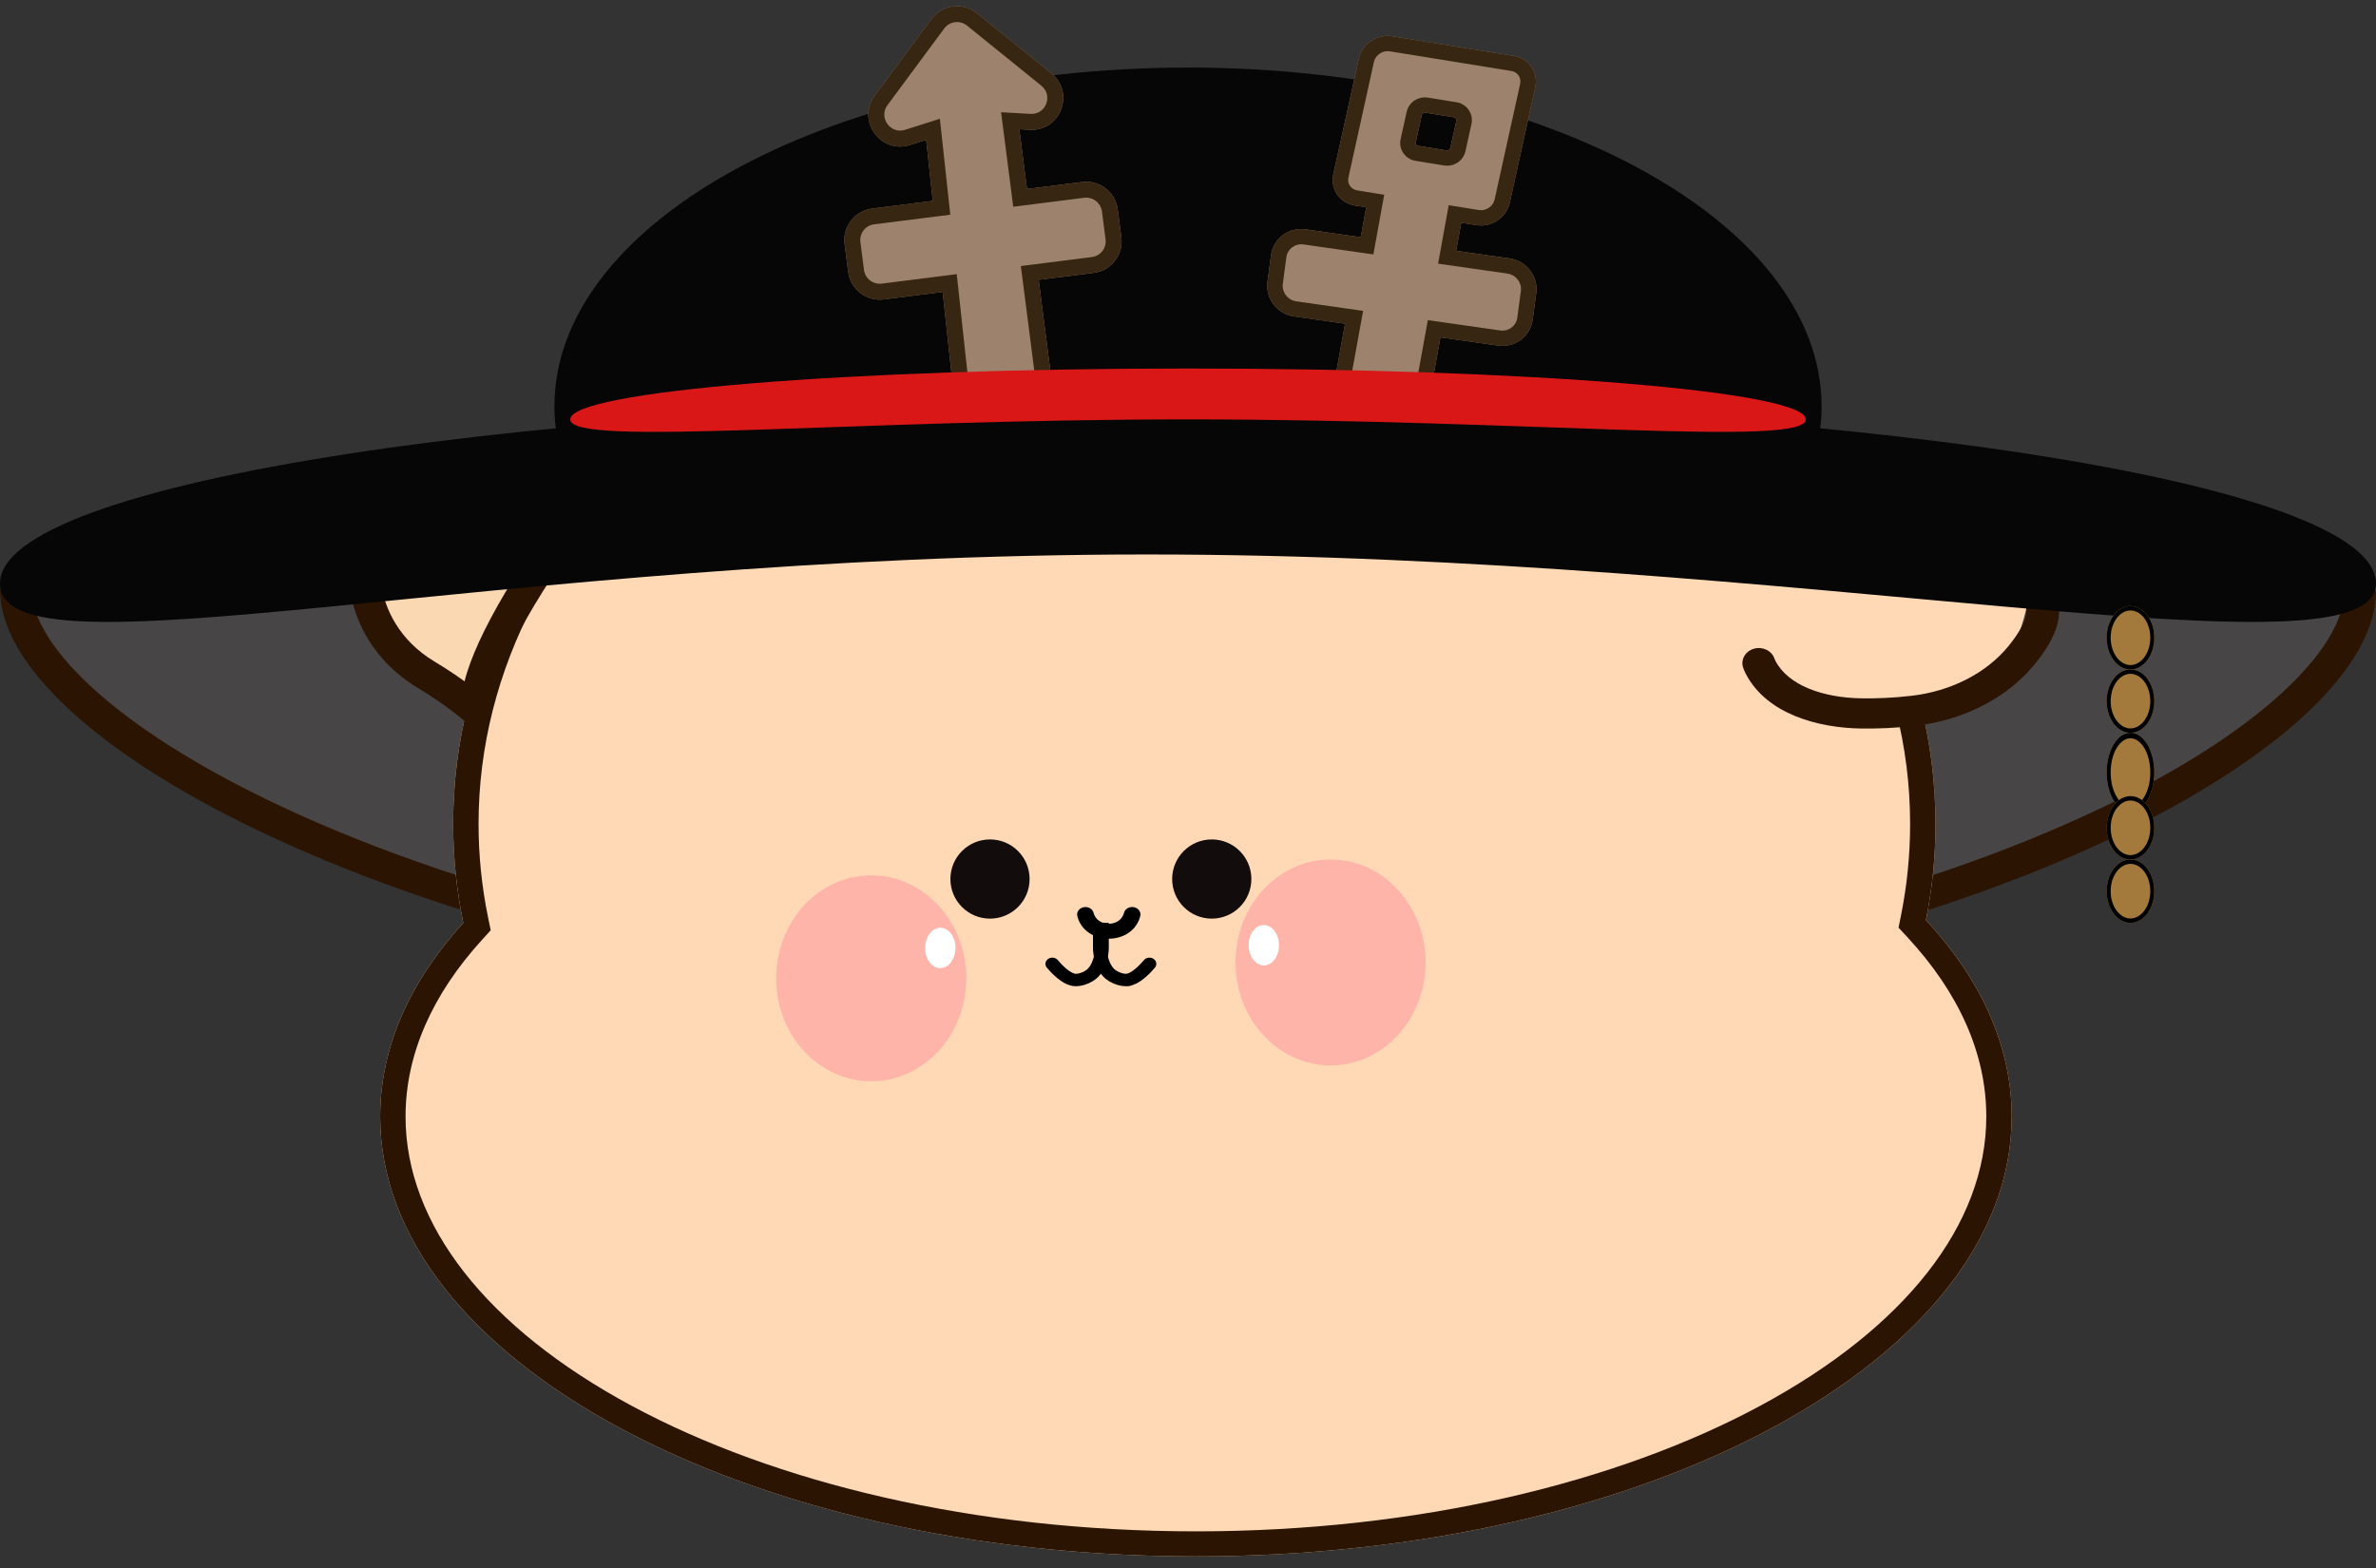 <svg width="150" height="99" viewBox="0 0 150 99" fill="none" xmlns="http://www.w3.org/2000/svg">
<rect x="0" y="0" width="150" height="99" fill="#333333" stroke="none"/>
<g id="Frame 1686557874">
<path id="Ellipse 135" d="M123.953 29.966C135.514 31.311 143.176 33.535 148.975 37.815C148.756 39.965 147.083 42.561 143.769 45.335C140.251 48.279 135.075 51.261 128.518 53.927C115.413 59.257 96.942 63.267 75.602 63.267C54.262 63.267 35.488 59.232 22.078 53.876C15.369 51.196 10.04 48.2 6.409 45.244C2.936 42.416 1.206 39.784 1.017 37.628C1.413 37.274 2.045 36.855 2.964 36.393C4.1 35.821 5.598 35.221 7.455 34.613C11.167 33.398 16.243 32.175 22.579 31.084C35.244 28.905 52.877 27.268 74.579 27.267C78.066 27.408 81.4 27.538 84.587 27.663C101.303 28.314 114.007 28.809 123.953 29.966Z" fill="#474545" stroke="#2B1502" stroke-width="2"/>
<path id="Union" fill-rule="evenodd" clip-rule="evenodd" d="M121.588 58.092C121.985 56.115 122.191 54.086 122.191 52.018C122.191 31.169 101.242 14.267 75.4 14.267C49.558 14.267 28.609 31.169 28.609 52.018C28.609 54.148 28.828 56.237 29.248 58.271C25.887 61.96 24 66.11 24 70.498C24 85.834 47.057 98.267 75.5 98.267C103.943 98.267 127 85.834 127 70.498C127 66.039 125.051 61.826 121.588 58.092Z" fill="#FFD9B5"/>
<path id="Union (Stroke)" fill-rule="evenodd" clip-rule="evenodd" d="M119.858 58.57L120.015 57.785C120.392 55.908 120.588 53.982 120.588 52.018C120.588 32.324 100.672 15.848 75.4 15.848C50.127 15.848 30.212 32.324 30.212 52.018C30.212 54.041 30.42 56.024 30.819 57.955L30.98 58.735L30.44 59.328C27.28 62.797 25.603 66.585 25.603 70.498C25.603 77.318 30.752 83.839 39.853 88.746C48.895 93.621 61.495 96.686 75.5 96.686C89.505 96.686 102.106 93.621 111.147 88.746C120.248 83.839 125.397 77.318 125.397 70.498C125.397 66.523 123.666 62.674 120.405 59.16L119.858 58.57ZM29.248 58.271C28.828 56.237 28.609 54.148 28.609 52.018C28.609 31.169 49.558 14.267 75.4 14.267C101.242 14.267 122.191 31.169 122.191 52.018C122.191 54.086 121.985 56.115 121.588 58.092C125.051 61.826 127 66.039 127 70.498C127 85.834 103.943 98.267 75.5 98.267C47.057 98.267 24 85.834 24 70.498C24 66.11 25.887 61.96 29.248 58.271Z" fill="#2B1502"/>
<path id="Vector 96 (Stroke)" fill-rule="evenodd" clip-rule="evenodd" d="M70 58.267V59.801C70 60.062 69.967 60.323 69.902 60.578C69.781 61.051 69.542 61.628 68.965 61.962C68.685 62.124 68.321 62.267 67.913 62.267C67.674 62.267 67.455 62.193 67.274 62.104C67.09 62.014 66.92 61.895 66.771 61.775C66.474 61.535 66.226 61.257 66.087 61.091C65.943 60.917 65.982 60.672 66.174 60.542C66.366 60.412 66.639 60.447 66.783 60.62C66.905 60.767 67.115 60.999 67.352 61.191C67.47 61.286 67.585 61.364 67.69 61.416C67.798 61.468 67.871 61.483 67.913 61.483C68.097 61.483 68.297 61.416 68.495 61.302C68.775 61.14 68.947 60.823 69.055 60.401C69.105 60.204 69.13 60.003 69.13 59.801V58.267H70Z" fill="black"/>
<path id="Vector 97 (Stroke)" fill-rule="evenodd" clip-rule="evenodd" d="M69.435 58.267C69.195 58.267 69 58.443 69 58.659V59.801C69 60.062 69.033 60.323 69.098 60.578C69.219 61.051 69.458 61.628 70.035 61.962C70.315 62.124 70.679 62.267 71.087 62.267C71.326 62.267 71.333 62.267 71.726 62.104C71.91 62.014 72.08 61.895 72.229 61.775C72.526 61.535 72.774 61.257 72.913 61.091C73.057 60.917 73.018 60.672 72.826 60.542C72.634 60.412 72.361 60.447 72.217 60.62C72.095 60.767 71.885 60.999 71.648 61.191C71.53 61.286 71.415 61.364 71.31 61.416C71.202 61.468 71.129 61.483 71.087 61.483C70.903 61.483 70.703 61.416 70.505 61.302C70.225 61.14 70.053 60.823 69.945 60.401C69.895 60.204 69.87 60.003 69.87 59.801V58.659C69.87 58.443 69.675 58.267 69.435 58.267Z" fill="black"/>
<path id="Vector 95 (Stroke)" fill-rule="evenodd" clip-rule="evenodd" d="M71.614 57.284C71.894 57.353 72.058 57.613 71.981 57.864L71.961 57.928C71.398 59.759 68.476 59.695 68.013 57.842C67.949 57.588 68.128 57.336 68.411 57.279C68.695 57.222 68.976 57.382 69.04 57.636C69.264 58.531 70.674 58.561 70.947 57.677L70.966 57.613C71.043 57.362 71.333 57.215 71.614 57.284Z" fill="black"/>
<path id="Vector 94" d="M39 29.267C38.998 29.268 38.996 29.27 38.995 29.271C38.825 29.41 37.242 31.215 33.856 36.652C30.432 42.15 30.127 44.686 30.649 45.267C30.196 44.959 29.242 44.016 27.071 42.703C24.357 41.062 23.382 38.66 23.104 37.062C22.819 35.421 23.039 33.024 24.774 32.036C26.577 31.011 28.115 31.831 31.56 32.036C34.312 32.2 37.807 30.196 38.995 29.271C38.997 29.27 38.998 29.268 39 29.267Z" fill="#FAD8B2"/>
<path id="Vector 94 (Stroke)" fill-rule="evenodd" clip-rule="evenodd" d="M38.972 30.55C38.976 30.547 38.98 30.543 38.984 30.541L38.711 30.22L38.972 30.55ZM38.966 30.555L38.482 29.958L38.483 29.959L38.966 30.555ZM38.71 30.218L38.984 30.541C38.994 30.532 39 30.528 39 30.528C39.002 30.53 38.925 30.607 38.74 30.829C38.539 31.073 38.244 31.448 37.849 31.984C37.061 33.056 35.883 34.763 34.269 37.34C32.65 39.926 31.801 41.765 31.414 42.988C31.219 43.602 31 44.233 31.089 44.289C31.089 44.402 31.089 44.402 31.089 44.402L29.87 46C29.72 45.898 29.443 45.611 29.276 45.476L29.273 45.473C29.261 45.463 29.248 45.453 29.235 45.443C29.063 45.303 28.863 45.142 28.621 44.955C28.104 44.557 27.386 44.041 26.381 43.437C23.473 41.687 22.416 39.112 22.114 37.386C21.959 36.5 21.937 35.396 22.204 34.352C22.472 33.305 23.06 32.225 24.202 31.579C25.323 30.945 26.366 30.904 27.467 31.012C27.85 31.05 28.268 31.108 28.699 31.169C28.859 31.192 29.02 31.215 29.182 31.237C29.8 31.321 30.483 31.402 31.273 31.449C32.355 31.513 33.677 31.148 34.934 30.602C36.171 30.065 37.218 29.41 37.717 29.024C37.727 29.017 37.737 29.009 37.749 29L38.71 30.218ZM34.891 32.734C34.24 33.691 33.466 34.873 32.561 36.319C30.895 38.979 29.956 40.973 29.501 42.41C29.433 42.622 29.376 42.825 29.328 43.019C28.828 42.657 28.206 42.236 27.431 41.77C25.133 40.388 24.32 38.38 24.088 37.056C23.97 36.377 23.961 35.554 24.147 34.827C24.332 34.104 24.682 33.569 25.205 33.273C25.813 32.929 26.372 32.872 27.267 32.959C27.604 32.992 27.957 33.042 28.37 33.1C28.538 33.124 28.716 33.149 28.906 33.175C29.549 33.263 30.289 33.352 31.152 33.403C32.396 33.477 33.715 33.164 34.891 32.734Z" fill="#2B1502"/>
<path id="Ellipse 102" d="M65 55.5C65 56.881 63.881 58 62.5 58C61.119 58 60 56.881 60 55.5C60 54.119 61.119 53 62.5 53C63.881 53 65 54.119 65 55.5Z" fill="#120C0C"/>
<path id="Ellipse 103" d="M79 55.5C79 56.881 77.881 58 76.5 58C75.119 58 74 56.881 74 55.5C74 54.119 75.119 53 76.5 53C77.881 53 79 54.119 79 55.5Z" fill="#120C0C"/>
<path id="Ellipse 106" d="M49 61.767C49 65.357 51.686 68.267 55 68.267C58.314 68.267 61 65.357 61 61.767C61 58.177 58.314 55.267 55 55.267C51.686 55.267 49 58.177 49 61.767Z" fill="#FEB4A9"/>
<path id="Ellipse 139" d="M90 60.767C90 64.357 87.314 67.267 84 67.267C80.686 67.267 78 64.357 78 60.767C78 57.177 80.686 54.267 84 54.267C87.314 54.267 90 57.177 90 60.767Z" fill="#FEB4A9"/>
<path id="Ellipse 107" d="M59.371 58.575C58.843 58.571 58.41 59.139 58.404 59.844C58.399 60.549 58.823 61.124 59.352 61.128C59.881 61.132 60.314 60.563 60.319 59.858C60.324 59.153 59.9 58.578 59.371 58.575Z" fill="white"/>
<path id="Ellipse 140" d="M79.778 58.404C80.306 58.4 80.739 58.969 80.745 59.674C80.75 60.379 80.326 60.953 79.797 60.957C79.268 60.961 78.835 60.393 78.83 59.688C78.825 58.983 79.249 58.408 79.778 58.404Z" fill="white"/>
<path id="Vector 99" d="M125 43.5C125.933 43.103 129.134 34.43 127.709 34.51L124.08 34.164C124.023 34.159 123.967 34.154 123.91 34.148C118.302 33.592 110.616 40.95 115.626 43.53C117.477 44.483 124.356 43.774 125 43.5Z" fill="#FFD9B5"/>
<path id="Vector 99 (Stroke)" fill-rule="evenodd" clip-rule="evenodd" d="M109.573 29.426L110.361 29.784C114.711 31.763 119.361 33.004 124.119 33.458L127.723 33.801C127.924 33.8 128.101 33.884 128.229 34.03C128.35 34.167 128.411 34.339 128.446 34.496C128.515 34.81 128.509 35.225 128.465 35.675C128.376 36.587 128.11 37.795 127.776 39.001C127.441 40.211 127.03 41.439 126.642 42.394C126.449 42.87 126.257 43.287 126.08 43.604C125.991 43.761 125.901 43.903 125.81 44.017C125.729 44.12 125.611 44.247 125.457 44.312C125.369 44.349 125.263 44.371 125.17 44.387C125.068 44.403 124.947 44.417 124.811 44.43C124.537 44.454 124.188 44.471 123.787 44.481C122.984 44.501 121.959 44.492 120.898 44.444C119.837 44.396 118.732 44.309 117.772 44.173C116.828 44.04 115.972 43.852 115.443 43.58C115.169 43.438 114.916 43.157 114.688 42.839C114.451 42.509 114.205 42.086 113.955 41.602C113.454 40.633 112.92 39.38 112.402 38.037C111.364 35.348 110.372 32.259 109.808 30.259L109.573 29.426ZM110.82 30.866C111.397 32.812 112.257 35.432 113.151 37.748C113.665 39.08 114.187 40.302 114.668 41.233C114.909 41.7 115.135 42.085 115.341 42.371C115.555 42.67 115.715 42.816 115.811 42.865C116.208 43.07 116.942 43.245 117.885 43.378C118.811 43.509 119.889 43.594 120.934 43.642C121.979 43.689 122.985 43.698 123.767 43.678C124.158 43.669 124.49 43.652 124.739 43.63C124.865 43.618 124.965 43.606 125.04 43.594C125.086 43.587 125.114 43.58 125.129 43.576C125.138 43.568 125.156 43.55 125.182 43.517C125.235 43.45 125.302 43.348 125.379 43.211C125.533 42.936 125.71 42.553 125.898 42.091C126.272 41.17 126.673 39.973 127.002 38.787C127.332 37.598 127.583 36.441 127.666 35.596C127.708 35.167 127.702 34.856 127.661 34.669C127.655 34.639 127.648 34.617 127.642 34.6L124.043 34.257C119.484 33.823 115.022 32.678 110.82 30.866Z" fill="#FFD9B5"/>
<path id="Vector 93 (Stroke)" fill-rule="evenodd" clip-rule="evenodd" d="M111.857 29.279C112.262 28.907 112.917 28.907 113.322 29.279C113.35 29.305 113.379 29.332 113.41 29.361C114.099 29.998 115.618 31.404 117.755 31.996C118.961 32.33 120.471 32.424 121.949 32.448C122.424 32.456 122.872 32.457 123.302 32.457C123.543 32.458 123.778 32.458 124.009 32.46C124.621 32.464 125.215 32.477 125.678 32.536C127.641 32.787 128.767 34.013 129.353 35.274C129.926 36.506 130.044 37.874 129.987 38.772C129.935 39.837 129.251 40.961 128.46 41.93C126.654 44.143 123.878 45.475 120.962 45.819C119.694 45.969 118.506 46.014 117.451 45.996C114.842 45.952 111.554 45.123 110.214 42.542C110.15 42.418 110.092 42.287 110.046 42.15C109.878 41.647 110.185 41.113 110.731 40.958C111.278 40.803 111.858 41.086 112.026 41.589C112.037 41.623 112.055 41.667 112.083 41.721C112.897 43.288 115.105 44.05 117.489 44.09C118.452 44.106 119.539 44.065 120.699 43.928C123.129 43.642 125.373 42.538 126.804 40.785C127.547 39.874 127.897 39.142 127.918 38.684L127.918 38.675L127.919 38.666C127.964 37.976 127.864 36.917 127.449 36.024C127.046 35.157 126.412 34.555 125.393 34.425C125.083 34.385 124.619 34.371 123.994 34.366C123.787 34.365 123.562 34.364 123.326 34.364C122.884 34.363 122.4 34.362 121.912 34.354C120.413 34.33 118.657 34.236 117.158 33.821C114.502 33.085 112.658 31.371 111.961 30.724C111.923 30.688 111.888 30.656 111.857 30.627C111.453 30.255 111.453 29.651 111.857 29.279Z" fill="#2B1502"/>
<path id="Ellipse 136" d="M150 36.835C150 43.223 113.814 35.008 72.393 35.008C30.972 35.008 0 43.223 0 36.835C0 30.446 33.579 25.267 75 25.267C116.421 25.267 150 30.446 150 36.835Z" fill="#060606"/>
<path id="Ellipse 137" d="M115 25.665C115 37.483 97.091 31.994 75 31.994C52.909 31.994 35 37.483 35 25.665C35 13.847 52.909 4.267 75 4.267C97.091 4.267 115 13.847 115 25.665Z" fill="#060606"/>
<path id="Union_2" fill-rule="evenodd" clip-rule="evenodd" d="M58.804 1.2C59.484 0.283 60.792 0.118 61.681 0.837L66.373 4.629C67.891 5.856 66.95 8.303 65.003 8.194L64.35 8.157L64.835 11.931L68.317 11.491C69.418 11.352 70.424 12.131 70.566 13.231L70.791 14.983C70.932 16.083 70.155 17.087 69.055 17.227L65.572 17.667L66.48 24.725L60.279 25.509L59.511 18.433L55.796 18.903C54.695 19.042 53.689 18.263 53.547 17.163L53.322 15.411C53.181 14.311 53.958 13.307 55.058 13.168L58.888 12.683L58.47 8.828L57.446 9.153C55.59 9.742 54.061 7.607 55.219 6.043L58.804 1.2Z" fill="#9D826D"/>
<path id="Union (Stroke)_2" fill-rule="evenodd" clip-rule="evenodd" d="M63.2 7.086L65.059 7.191C66.028 7.246 66.504 6.026 65.742 5.41L61.05 1.617C60.603 1.256 59.949 1.341 59.611 1.798L56.026 6.64C55.45 7.419 56.21 8.492 57.143 8.196L59.336 7.499L59.992 13.556L55.184 14.164C54.635 14.233 54.248 14.734 54.318 15.283L54.543 17.035C54.614 17.586 55.119 17.976 55.67 17.907L60.4 17.309L61.167 24.384L65.355 23.855L64.448 16.797L68.929 16.23C69.478 16.161 69.866 15.66 69.795 15.111L69.57 13.359C69.499 12.808 68.994 12.418 68.443 12.487L63.967 13.053L63.2 7.086ZM66.48 24.725L60.279 25.509L59.511 18.433L55.796 18.903C54.695 19.042 53.689 18.263 53.547 17.163L53.322 15.411C53.181 14.311 53.958 13.307 55.058 13.168L58.888 12.683L58.47 8.828L57.446 9.153C55.59 9.742 54.061 7.607 55.219 6.043L58.804 1.2C59.484 0.283 60.792 0.118 61.681 0.837L66.373 4.629C67.793 5.777 67.061 7.993 65.366 8.184C65.249 8.197 65.128 8.201 65.003 8.194L64.35 8.157L64.835 11.931L68.317 11.491C69.418 11.352 70.424 12.131 70.566 13.231L70.791 14.983C70.932 16.083 70.155 17.087 69.055 17.227L65.572 17.667L66.48 24.725Z" fill="#372612"/>
<path id="Union_3" fill-rule="evenodd" clip-rule="evenodd" d="M87.893 2.29C86.934 2.136 85.99 2.768 85.784 3.703L84.174 11C83.967 11.935 84.577 12.819 85.536 12.974L86.249 13.089L85.906 14.977L82.432 14.481C81.363 14.328 80.383 15.059 80.242 16.113L80.017 17.793C79.876 18.847 80.627 19.826 81.696 19.978L84.914 20.438L84.066 25.11L90.034 26.267L90.936 21.298L94.568 21.817C95.637 21.969 96.617 21.238 96.758 20.184L96.983 18.504C97.124 17.45 96.373 16.471 95.304 16.319L91.928 15.837L92.251 14.059L93.203 14.213C94.162 14.368 95.106 13.736 95.313 12.8L96.923 5.503C97.129 4.568 96.519 3.684 95.561 3.529L87.893 2.29ZM89.992 7.114C89.885 7.097 89.78 7.167 89.757 7.271L89.379 8.988C89.356 9.092 89.423 9.19 89.53 9.207L91.326 9.497C91.433 9.515 91.538 9.444 91.561 9.34L91.94 7.624C91.963 7.52 91.895 7.422 91.788 7.404L89.992 7.114Z" fill="#9D826D"/>
<path id="Union (Stroke)_3" fill-rule="evenodd" clip-rule="evenodd" d="M87.386 12.297L86.702 16.063L82.291 15.433C81.762 15.358 81.281 15.717 81.211 16.239L80.986 17.919C80.915 18.451 81.297 18.949 81.836 19.026L86.054 19.628L85.197 24.349L89.247 25.133L90.141 20.212L94.709 20.864C95.238 20.939 95.719 20.581 95.789 20.058L96.014 18.378C96.085 17.846 95.703 17.349 95.164 17.272L90.788 16.647L91.459 12.956L93.362 13.263C93.807 13.335 94.262 13.03 94.358 12.596L95.968 5.299C96.055 4.902 95.809 4.545 95.402 4.479L87.735 3.24C87.289 3.168 86.834 3.473 86.738 3.908L85.129 11.205C85.041 11.601 85.287 11.958 85.694 12.024L87.386 12.297ZM90.034 26.267L84.066 25.11L84.914 20.438L81.696 19.978C80.627 19.826 79.876 18.847 80.017 17.793L80.242 16.113C80.383 15.059 81.363 14.328 82.432 14.481L85.906 14.977L86.249 13.089L85.536 12.974C85.462 12.962 85.391 12.946 85.321 12.926C84.488 12.683 83.983 11.864 84.174 11L85.784 3.703C85.99 2.768 86.934 2.136 87.893 2.29L95.561 3.529C96.519 3.684 97.129 4.568 96.923 5.503L95.313 12.8C95.106 13.736 94.162 14.368 93.203 14.213L92.251 14.059L91.928 15.837L95.304 16.319C96.373 16.471 97.124 17.45 96.983 18.504L96.758 20.184C96.617 21.238 95.637 21.969 94.568 21.817L90.936 21.298L90.034 26.267ZM88.802 7.067C88.936 6.462 89.53 6.064 90.15 6.164L91.947 6.454C92.605 6.561 93.036 7.186 92.895 7.828L92.516 9.545C92.382 10.15 91.788 10.548 91.168 10.447L89.372 10.157C88.713 10.051 88.282 9.426 88.424 8.783L88.802 7.067ZM89.757 7.271C89.78 7.167 89.885 7.097 89.992 7.114L91.788 7.404C91.895 7.422 91.963 7.52 91.94 7.624L91.561 9.34C91.538 9.444 91.433 9.515 91.326 9.497L89.53 9.207C89.423 9.19 89.356 9.092 89.379 8.988L89.757 7.271Z" fill="#372612"/>
<path id="Ellipse 138" d="M114 26.479C114 28.253 96.539 26.479 75 26.479C53.461 26.479 36 28.253 36 26.479C36 24.705 53.461 23.267 75 23.267C96.539 23.267 114 24.705 114 26.479Z" fill="#DA1717"/>
<path id="Ellipse 128" d="M136 40.267C136 41.372 135.328 42.267 134.5 42.267C133.672 42.267 133 41.372 133 40.267C133 39.163 133.672 38.267 134.5 38.267C135.328 38.267 136 39.163 136 40.267Z" fill="#A37A3C"/>
<path id="Ellipse 128 (Stroke)" fill-rule="evenodd" clip-rule="evenodd" d="M134.5 41.991C135.148 41.991 135.75 41.27 135.75 40.267C135.75 39.264 135.148 38.543 134.5 38.543C133.852 38.543 133.25 39.264 133.25 40.267C133.25 41.27 133.852 41.991 134.5 41.991ZM134.5 42.267C135.328 42.267 136 41.372 136 40.267C136 39.163 135.328 38.267 134.5 38.267C133.672 38.267 133 39.163 133 40.267C133 41.372 133.672 42.267 134.5 42.267Z" fill="black"/>
<path id="Ellipse 129" d="M136 44.267C136 45.372 135.328 46.267 134.5 46.267C133.672 46.267 133 45.372 133 44.267C133 43.163 133.672 42.267 134.5 42.267C135.328 42.267 136 43.163 136 44.267Z" fill="#A37A3C"/>
<path id="Ellipse 129 (Stroke)" fill-rule="evenodd" clip-rule="evenodd" d="M134.5 45.991C135.148 45.991 135.75 45.27 135.75 44.267C135.75 43.264 135.148 42.543 134.5 42.543C133.852 42.543 133.25 43.264 133.25 44.267C133.25 45.27 133.852 45.991 134.5 45.991ZM134.5 46.267C135.328 46.267 136 45.372 136 44.267C136 43.163 135.328 42.267 134.5 42.267C133.672 42.267 133 43.163 133 44.267C133 45.372 133.672 46.267 134.5 46.267Z" fill="black"/>
<path id="Ellipse 130" d="M136 48.767C136 50.148 135.328 51.267 134.5 51.267C133.672 51.267 133 50.148 133 48.767C133 47.386 133.672 46.267 134.5 46.267C135.328 46.267 136 47.386 136 48.767Z" fill="#A37A3C"/>
<path id="Ellipse 130 (Stroke)" fill-rule="evenodd" clip-rule="evenodd" d="M134.5 50.922C135.148 50.922 135.75 50.021 135.75 48.767C135.75 47.513 135.148 46.612 134.5 46.612C133.852 46.612 133.25 47.513 133.25 48.767C133.25 50.021 133.852 50.922 134.5 50.922ZM134.5 51.267C135.328 51.267 136 50.148 136 48.767C136 47.386 135.328 46.267 134.5 46.267C133.672 46.267 133 47.386 133 48.767C133 50.148 133.672 51.267 134.5 51.267Z" fill="black"/>
<path id="Ellipse 131" d="M136 52.267C136 53.372 135.328 54.267 134.5 54.267C133.672 54.267 133 53.372 133 52.267C133 51.163 133.672 50.267 134.5 50.267C135.328 50.267 136 51.163 136 52.267Z" fill="#A37A3C"/>
<path id="Ellipse 131 (Stroke)" fill-rule="evenodd" clip-rule="evenodd" d="M134.5 53.991C135.148 53.991 135.75 53.27 135.75 52.267C135.75 51.264 135.148 50.543 134.5 50.543C133.852 50.543 133.25 51.264 133.25 52.267C133.25 53.27 133.852 53.991 134.5 53.991ZM134.5 54.267C135.328 54.267 136 53.372 136 52.267C136 51.163 135.328 50.267 134.5 50.267C133.672 50.267 133 51.163 133 52.267C133 53.372 133.672 54.267 134.5 54.267Z" fill="black"/>
<path id="Ellipse 132" d="M136 56.267C136 57.372 135.328 58.267 134.5 58.267C133.672 58.267 133 57.372 133 56.267C133 55.163 133.672 54.267 134.5 54.267C135.328 54.267 136 55.163 136 56.267Z" fill="#A37A3C"/>
<path id="Ellipse 132 (Stroke)" fill-rule="evenodd" clip-rule="evenodd" d="M134.5 57.991C135.148 57.991 135.75 57.27 135.75 56.267C135.75 55.264 135.148 54.543 134.5 54.543C133.852 54.543 133.25 55.264 133.25 56.267C133.25 57.27 133.852 57.991 134.5 57.991ZM134.5 58.267C135.328 58.267 136 57.372 136 56.267C136 55.163 135.328 54.267 134.5 54.267C133.672 54.267 133 55.163 133 56.267C133 57.372 133.672 58.267 134.5 58.267Z" fill="black"/>
<rect id="Rectangle 34627037" x="29.7" y="44" width="1" height="2" rx="0.5" fill="#2B1502"/>
</g>
</svg>

